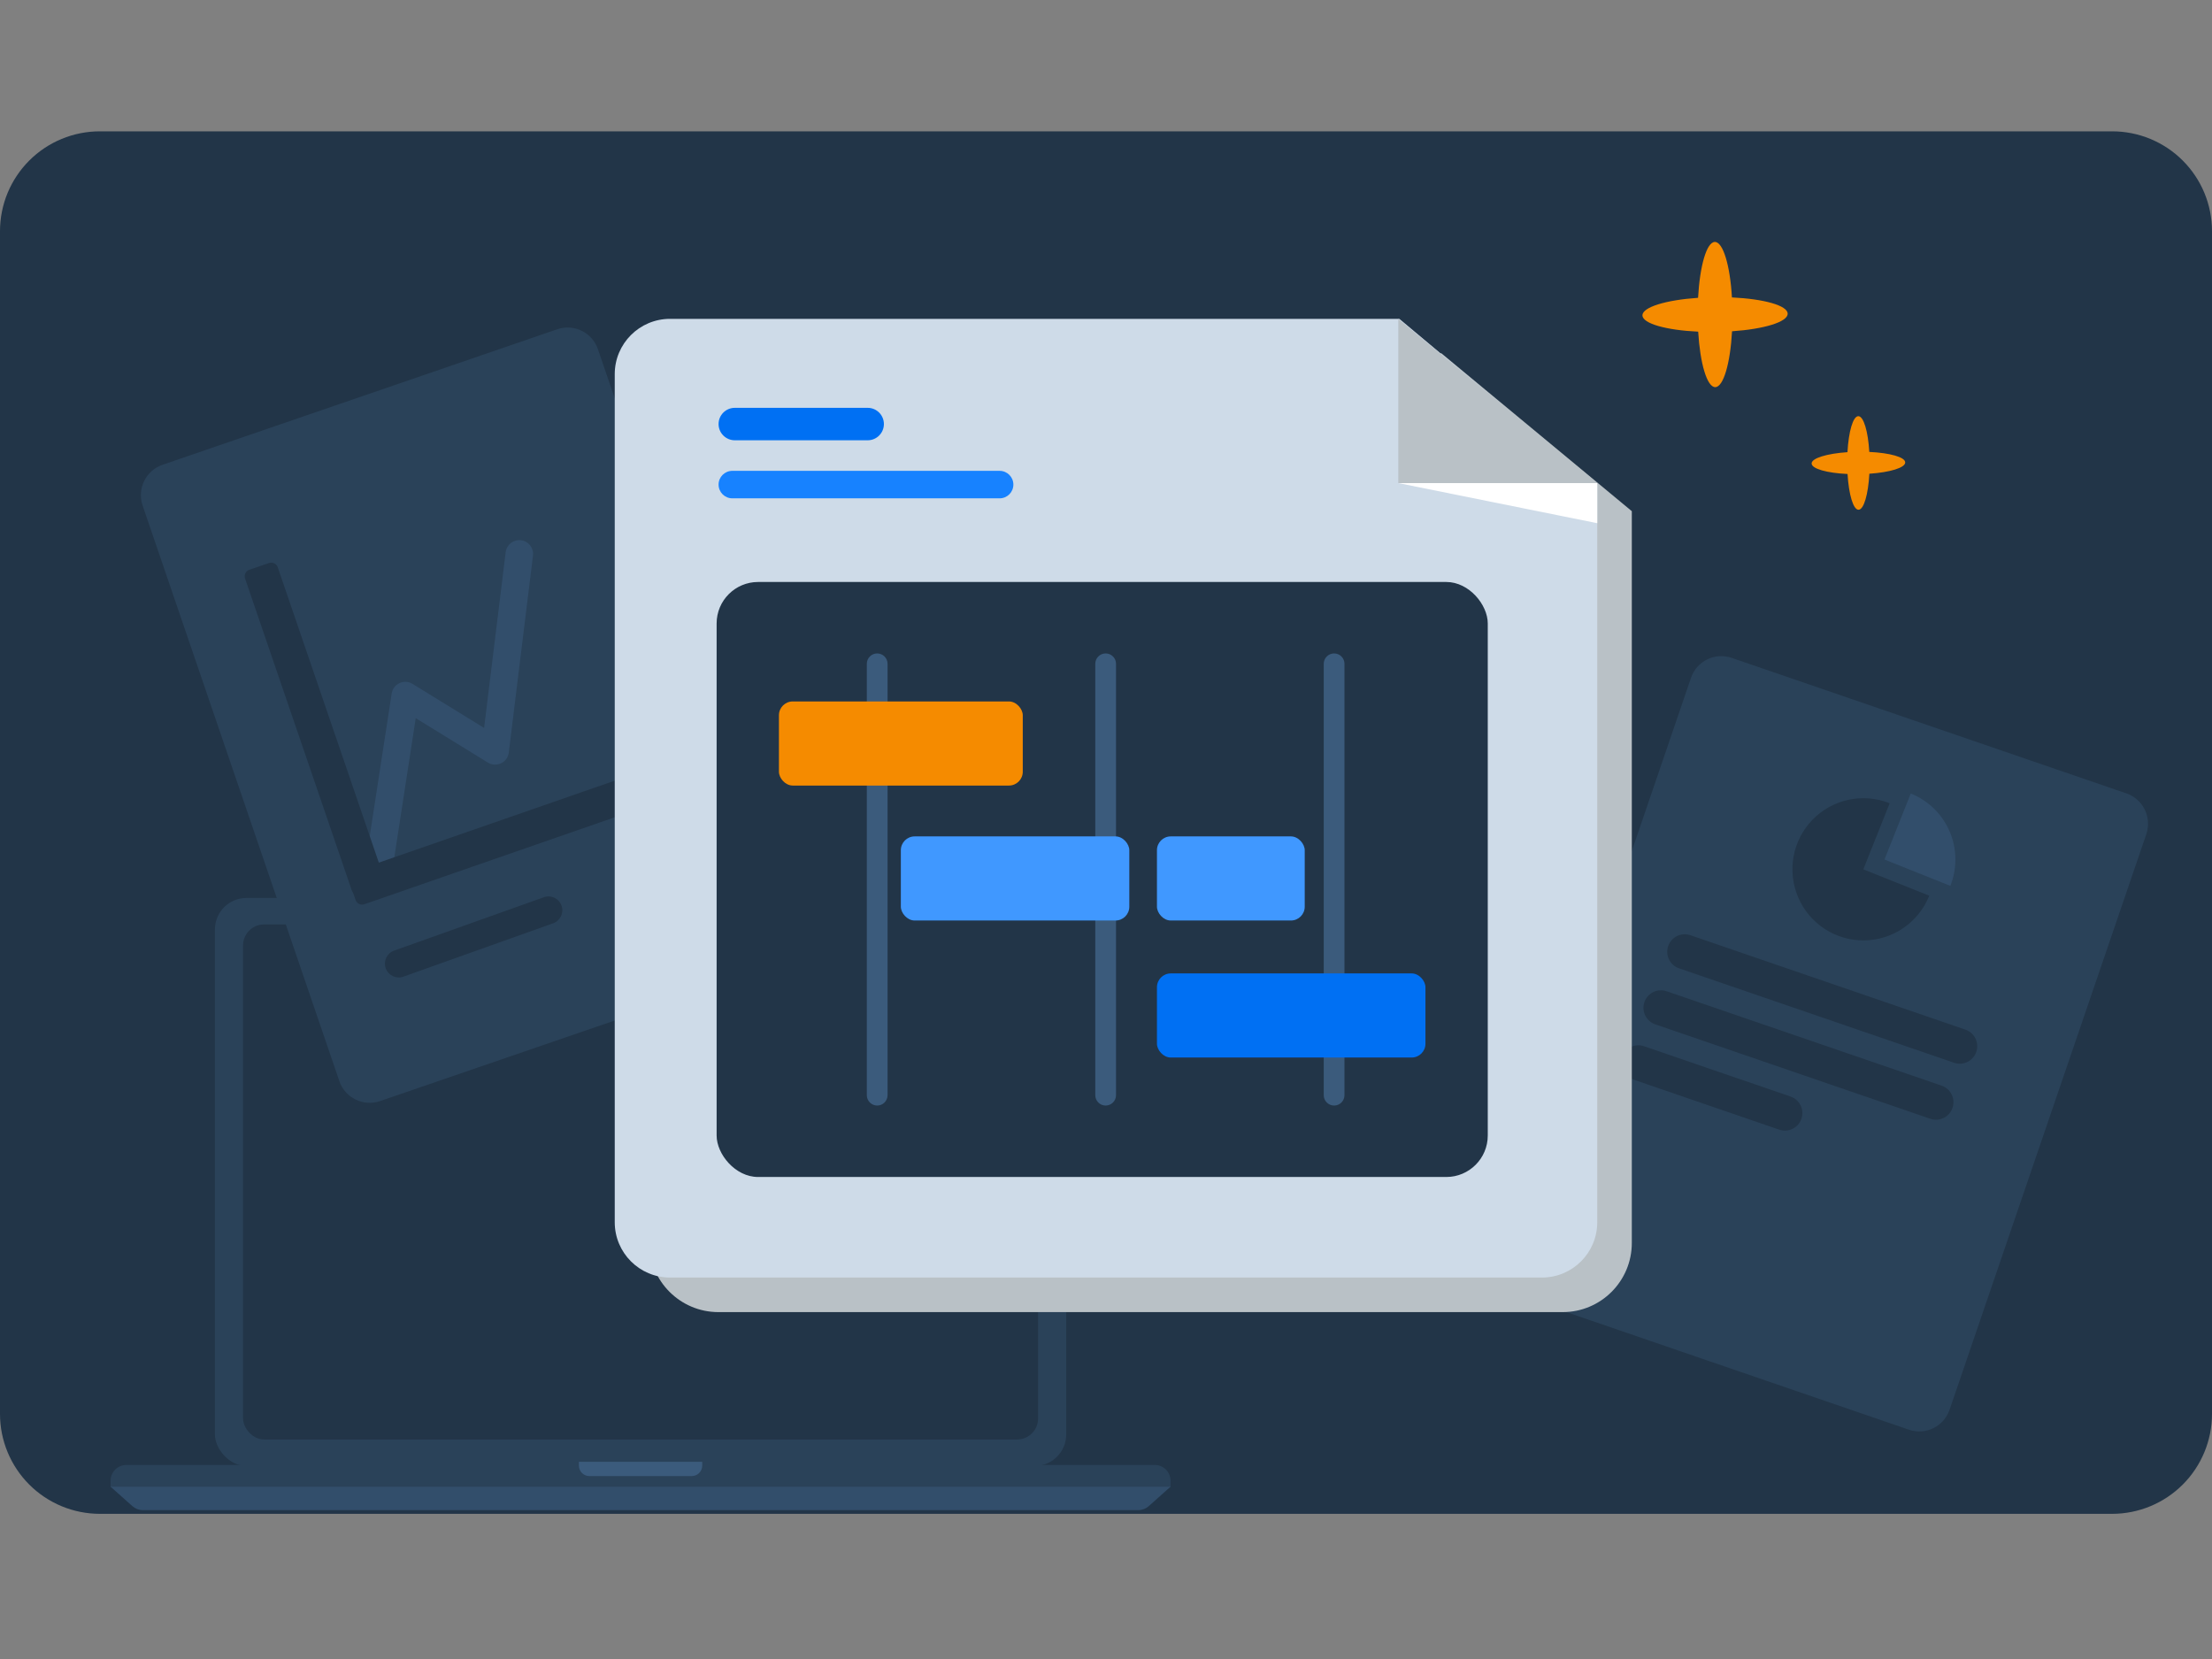 <svg width="320" height="240" viewBox="0 0 320 240" fill="none" xmlns="http://www.w3.org/2000/svg">
<rect x="0" y="0" width="320" height="240" fill="#808080" stroke="none"/>
<path d="M305.547 19H14.453C12.556 18.998 10.677 19.37 8.923 20.095C7.17 20.82 5.576 21.884 4.234 23.225C2.892 24.566 1.827 26.158 1.1 27.911C0.374 29.664 -8.08861e-07 31.543 0 33.44V204.547C0 208.38 1.523 212.056 4.233 214.767C6.944 217.477 10.62 219 14.453 219H305.547C309.38 219 313.056 217.477 315.767 214.767C318.477 212.056 320 208.38 320 204.547V33.44C320 31.543 319.626 29.664 318.9 27.911C318.173 26.158 317.108 24.566 315.766 23.225C314.424 21.884 312.83 20.82 311.077 20.095C309.323 19.37 307.444 18.998 305.547 19Z" fill="#223548"/>
<path d="M307.616 114.776L250.514 95.171C248.093 94.34 245.459 95.633 244.629 98.059L216.168 181.324C215.339 183.751 216.629 186.392 219.05 187.223L276.152 206.828C278.573 207.659 281.208 206.366 282.037 203.939L310.498 120.674C311.327 118.248 310.037 115.607 307.616 114.776Z" fill="#2A4259"/>
<path d="M273.369 116.204C271.484 115.449 269.418 115.272 267.433 115.695C265.447 116.118 263.631 117.121 262.214 118.578C260.798 120.034 259.844 121.88 259.473 123.88C259.103 125.88 259.332 127.945 260.133 129.815C260.934 131.684 262.269 133.274 263.971 134.382C265.673 135.491 267.665 136.069 269.694 136.043C271.724 136.018 273.701 135.389 275.374 134.238C277.047 133.086 278.343 131.464 279.096 129.575L269.558 125.763L273.369 116.204Z" fill="#223548"/>
<path d="M276.42 114.793L272.617 124.344L282.147 128.155C282.647 126.901 282.895 125.56 282.878 124.21C282.861 122.859 282.579 121.526 282.047 120.285C281.515 119.044 280.744 117.92 279.779 116.978C278.813 116.035 277.672 115.293 276.42 114.793Z" fill="#324E6B"/>
<path d="M284.329 148.955L244.538 135.293C243.218 134.84 241.781 135.545 241.329 136.868C240.876 138.191 241.58 139.631 242.9 140.084L282.691 153.746C284.011 154.199 285.448 153.494 285.9 152.171C286.352 150.848 285.649 149.408 284.329 148.955Z" fill="#223548"/>
<path d="M280.888 157.058L241.097 143.397C239.777 142.944 238.34 143.649 237.888 144.972C237.436 146.295 238.14 147.735 239.46 148.188L279.251 161.85C280.571 162.303 282.007 161.598 282.46 160.275C282.912 158.952 282.208 157.512 280.888 157.058Z" fill="#223548"/>
<path d="M259.034 158.632L237.836 151.354C236.515 150.901 235.079 151.606 234.626 152.929C234.174 154.252 234.878 155.692 236.198 156.145L257.396 163.423C258.716 163.876 260.153 163.171 260.605 161.848C261.057 160.525 260.354 159.085 259.034 158.632Z" fill="#223548"/>
<path d="M16 214.207C16 212.949 17.02 211.93 18.277 211.93H167.058C168.316 211.93 169.335 212.949 169.335 214.207V215.144H16V214.207Z" fill="#2A4259"/>
<path d="M19.147 217.884C19.565 218.257 20.105 218.463 20.664 218.463H164.671C165.231 218.463 165.771 218.257 166.188 217.884L169.335 215.074H16L19.147 217.884Z" fill="#324E6B"/>
<rect x="31.091" y="129.906" width="123.154" height="82.167" rx="4.554" fill="#2A4259"/>
<path d="M92.668 132.656C93.103 132.656 93.456 132.302 93.456 131.866C93.456 131.43 93.103 131.076 92.668 131.076C92.232 131.076 91.879 131.43 91.879 131.866C91.879 132.302 92.232 132.656 92.668 132.656Z" fill="#3B5B7C"/>
<rect x="35.162" y="133.736" width="115.011" height="74.509" rx="3.036" fill="#223548"/>
<path d="M83.747 211.473H101.588V212.019C101.588 212.857 100.908 213.537 100.069 213.537H85.265C84.427 213.537 83.747 212.857 83.747 212.019V211.473Z" fill="#3B5B7C"/>
<path d="M258.613 45.383C258.613 44.194 255.162 43.243 250.551 43.027C250.287 38.422 249.272 34.997 248.083 35C246.894 35.003 245.906 38.453 245.653 43.082C241.029 43.398 237.591 44.432 237.606 45.623C237.622 46.815 241.058 47.766 245.668 47.98C245.945 52.585 246.947 56.009 248.133 56.007C249.32 56.004 250.314 52.553 250.567 47.925C255.191 47.608 258.626 46.575 258.613 45.383Z" fill="#F58B00"/>
<path d="M275.618 66.897C275.618 66.13 273.394 65.517 270.422 65.378C270.252 62.41 269.598 60.203 268.832 60.205C268.066 60.207 267.429 62.431 267.265 65.413C264.285 65.617 262.07 66.283 262.08 67.051C262.09 67.819 264.304 68.432 267.276 68.57C267.454 71.538 268.1 73.744 268.864 73.743C269.629 73.741 270.269 71.517 270.432 68.534C273.412 68.33 275.626 67.664 275.618 66.897Z" fill="#F58B00"/>
<path d="M23.514 67.237L80.615 47.632C83.037 46.801 85.671 48.094 86.501 50.52L114.962 133.785C115.791 136.212 114.501 138.852 112.08 139.684L54.978 159.289C52.557 160.12 49.922 158.827 49.093 156.4L20.632 73.135C19.802 70.709 21.093 68.068 23.514 67.237Z" fill="#2A4259"/>
<path fill-rule="evenodd" clip-rule="evenodd" d="M75.371 78.152C76.462 78.286 77.238 79.279 77.104 80.37L73.604 108.869C73.522 109.542 73.102 110.126 72.492 110.42C71.881 110.714 71.163 110.677 70.586 110.322L60.14 103.893L56.596 126.93C56.429 128.016 55.413 128.761 54.326 128.594C53.24 128.427 52.495 127.411 52.662 126.324L56.662 100.324C56.764 99.665 57.188 99.101 57.794 98.821C58.399 98.541 59.104 98.583 59.672 98.932L70.032 105.307L73.154 79.884C73.288 78.793 74.281 78.018 75.371 78.152Z" fill="#324E6B"/>
<path d="M35.451 83.688C35.273 83.168 35.55 82.602 36.07 82.424L38.918 81.449C39.438 81.272 40.004 81.549 40.182 82.069L55.61 127.156C55.788 127.676 55.511 128.241 54.991 128.419L52.143 129.394C51.623 129.572 51.057 129.294 50.879 128.775L35.451 83.688Z" fill="#223548"/>
<path d="M52.709 130.812C52.19 130.993 51.623 130.718 51.443 130.199L50.455 127.355C50.275 126.836 50.55 126.269 51.069 126.089L96.084 110.453C96.603 110.272 97.17 110.547 97.35 111.066L98.338 113.91C98.519 114.429 98.244 114.996 97.725 115.176L52.709 130.812Z" fill="#223548"/>
<path d="M55.8 140.077C55.431 139.042 55.968 137.894 57.003 137.525L78.687 129.795C79.722 129.426 80.864 129.976 81.233 131.011C81.602 132.046 81.065 133.194 80.03 133.563L58.346 141.293C57.311 141.662 56.169 141.112 55.8 140.077Z" fill="#223548"/>
<path d="M93.932 61.127C93.932 55.604 98.409 51.127 103.932 51.127H208.54L236.067 73.949V179.817C236.067 185.34 231.59 189.817 226.067 189.817H103.932C98.409 189.817 93.932 185.34 93.932 179.817V61.127Z" fill="#B9C1C6"/>
<path d="M88.932 54.127C88.932 49.709 92.513 46.127 96.932 46.127H202.44L231.067 70.103V176.817C231.067 181.236 227.486 184.817 223.067 184.817H96.932C92.513 184.817 88.932 181.236 88.932 176.817V54.127Z" fill="#CEDBE8"/>
<path d="M202.286 69.885L231.068 75.689V69.885H202.286Z" fill="white"/>
<path d="M202.286 69.886H231.068L202.286 46.127V69.886Z" fill="#B9C1C6"/>
<rect x="103.671" y="84.193" width="111.557" height="86.076" rx="6" fill="#223548"/>
<path fill-rule="evenodd" clip-rule="evenodd" d="M126.899 94.529C127.728 94.529 128.399 95.201 128.399 96.029L128.399 158.434C128.399 159.263 127.728 159.934 126.899 159.934C126.071 159.934 125.399 159.263 125.399 158.434L125.399 96.029C125.399 95.201 126.071 94.529 126.899 94.529Z" fill="#3B5B7C"/>
<path fill-rule="evenodd" clip-rule="evenodd" d="M159.949 94.529C160.778 94.529 161.449 95.201 161.449 96.029L161.449 158.434C161.449 159.263 160.778 159.934 159.949 159.934C159.121 159.934 158.449 159.263 158.449 158.434L158.449 96.029C158.449 95.201 159.121 94.529 159.949 94.529Z" fill="#3B5B7C"/>
<path fill-rule="evenodd" clip-rule="evenodd" d="M192.999 94.529C193.827 94.529 194.499 95.201 194.499 96.029L194.499 158.434C194.499 159.263 193.827 159.934 192.999 159.934C192.171 159.934 191.499 159.263 191.499 158.434L191.499 96.029C191.499 95.201 192.171 94.529 192.999 94.529Z" fill="#3B5B7C"/>
<rect x="112.685" y="101.475" width="35.274" height="12.168" rx="2" fill="#F58B00"/>
<rect x="167.371" y="140.82" width="38.844" height="12.168" rx="2" fill="#0070F3"/>
<rect x="167.371" y="120.998" width="21.378" height="12.168" rx="2" fill="#4098FF"/>
<rect x="130.322" y="120.998" width="33.05" height="12.168" rx="2" fill="#4098FF"/>
<path d="M125.524 59H106.299C105.004 59 103.953 60.05 103.953 61.346C103.953 62.642 105.004 63.693 106.299 63.693H125.524C126.82 63.693 127.87 62.642 127.87 61.346C127.87 60.05 126.82 59 125.524 59Z" fill="#0070F3"/>
<path d="M144.611 68.115H105.942C104.843 68.115 103.953 69.005 103.953 70.104C103.953 71.202 104.843 72.092 105.942 72.092H144.611C145.709 72.092 146.6 71.202 146.6 70.104C146.6 69.005 145.709 68.115 144.611 68.115Z" fill="#1782FF"/>
</svg>
